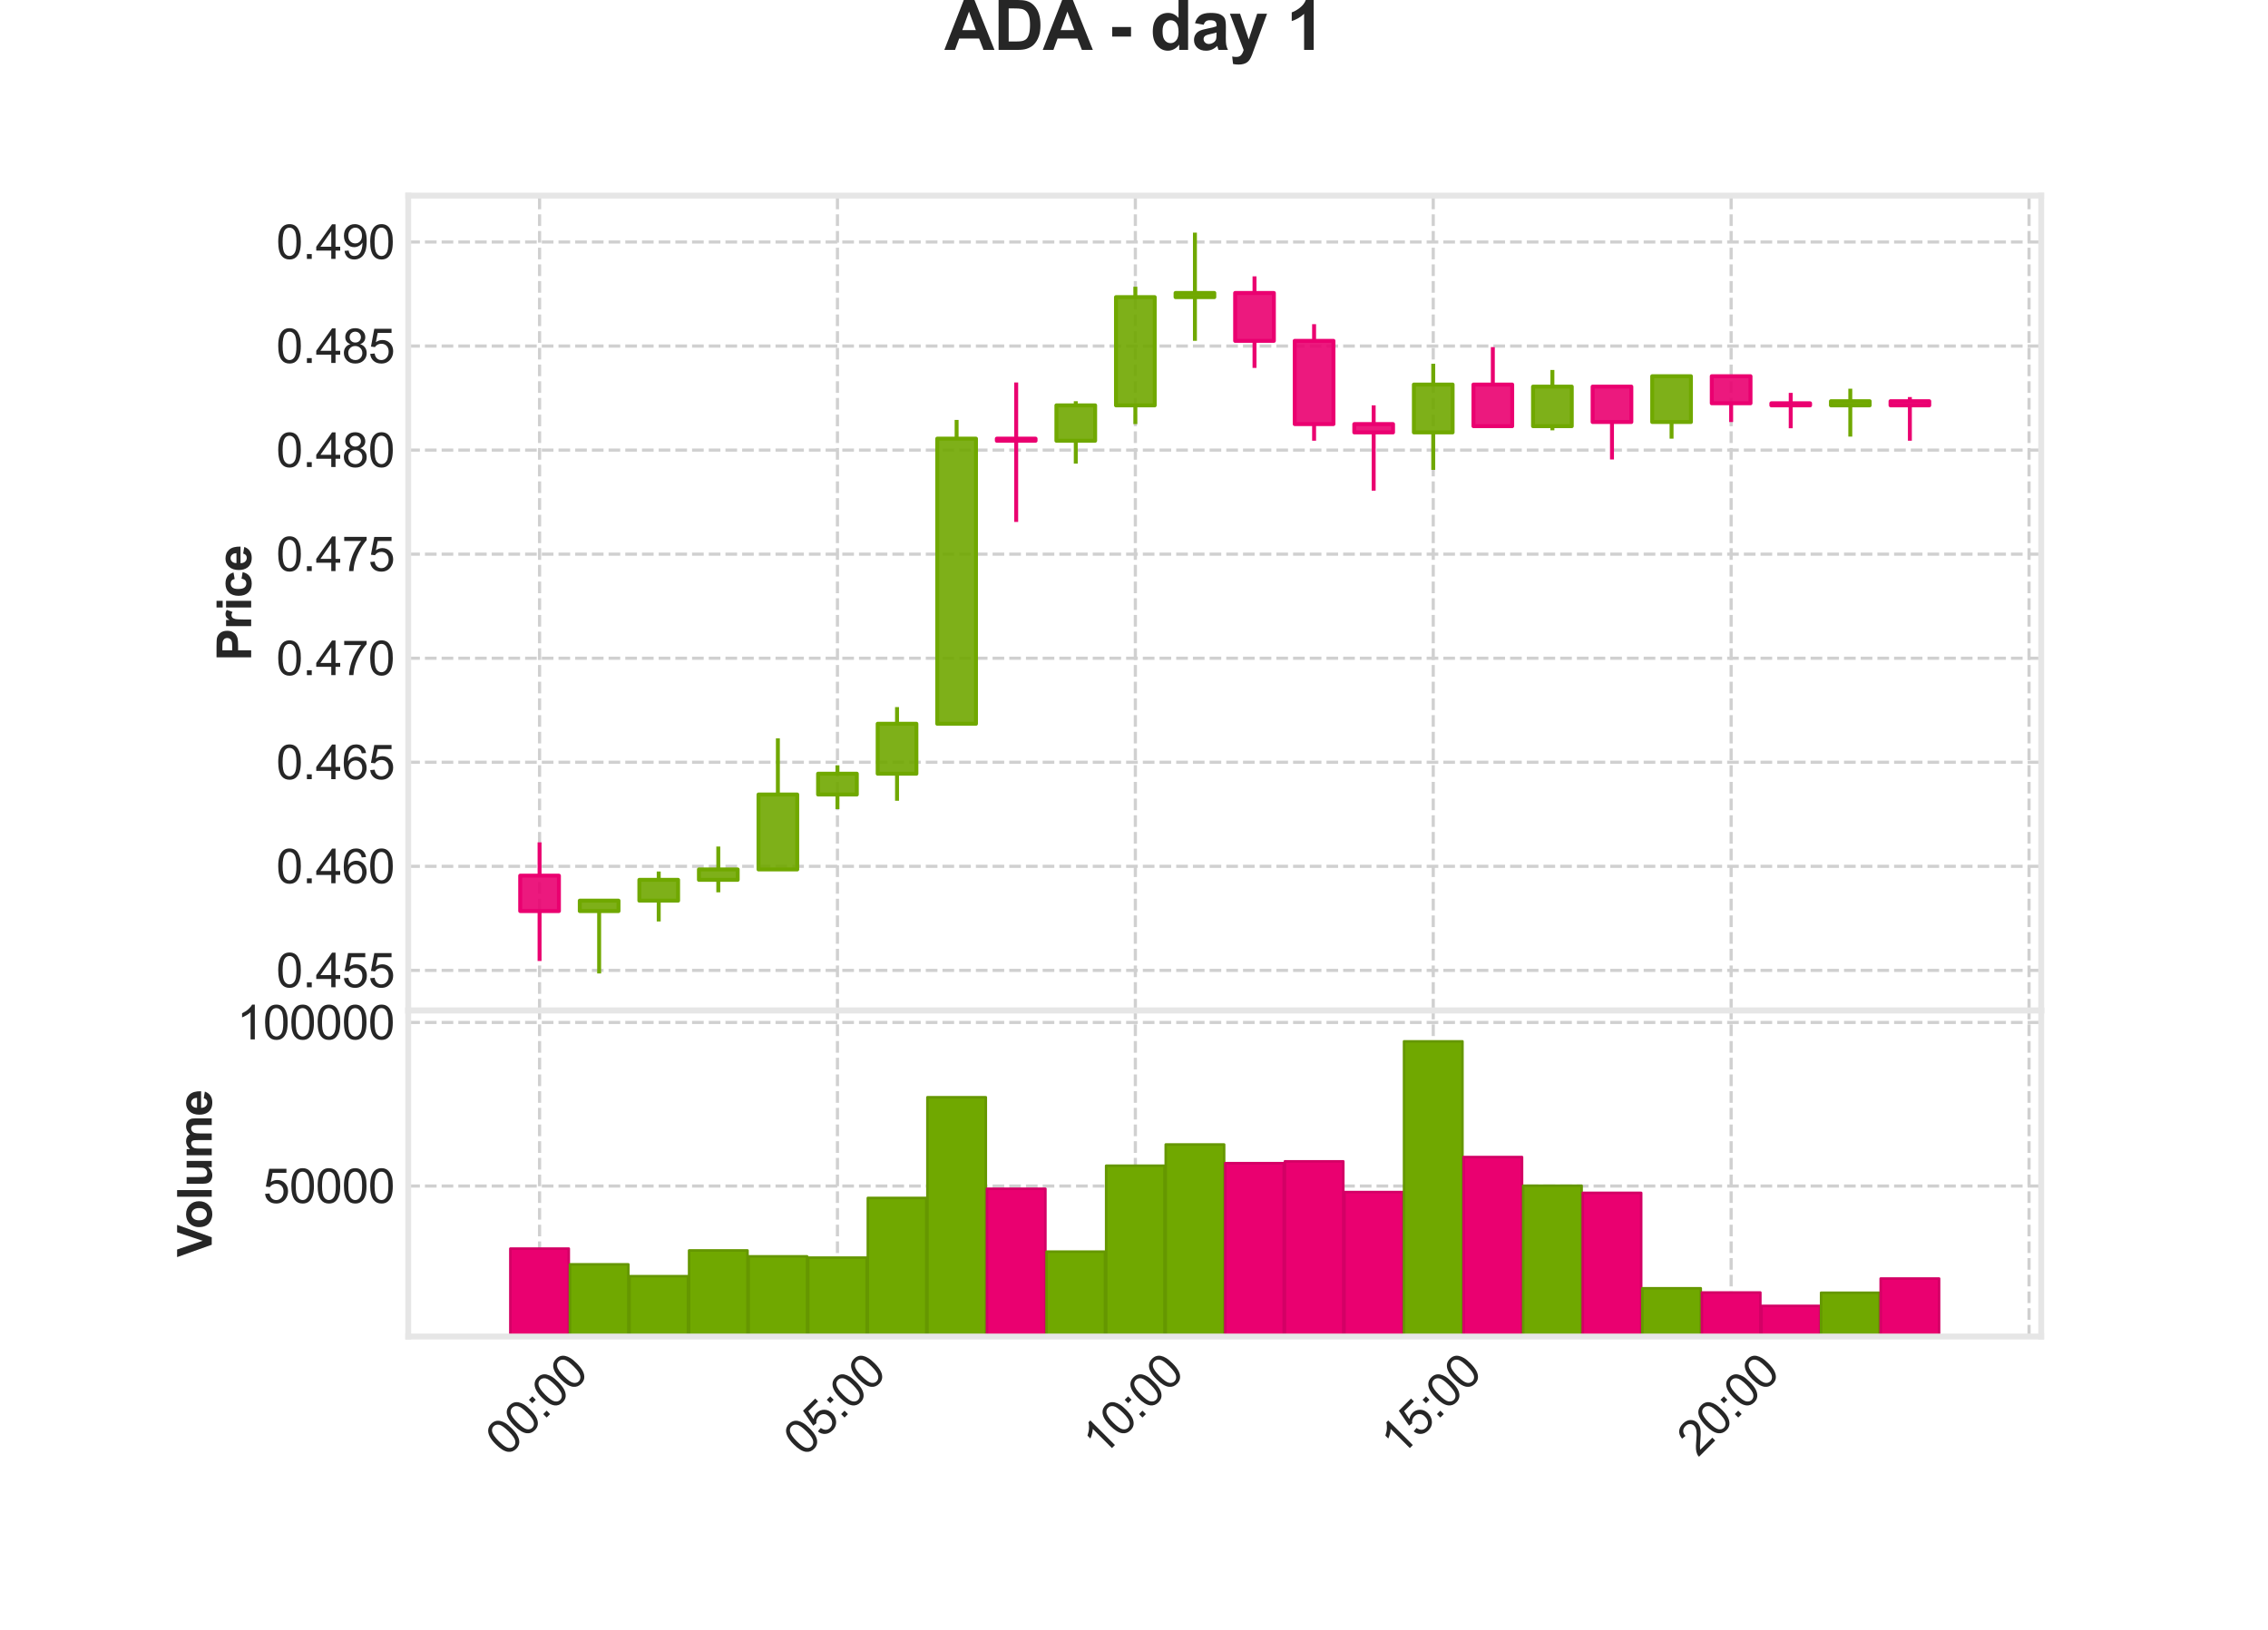 <?xml version="1.0" encoding="utf-8" standalone="no"?>
<!DOCTYPE svg PUBLIC "-//W3C//DTD SVG 1.1//EN"
  "http://www.w3.org/Graphics/SVG/1.1/DTD/svg11.dtd">
<svg xmlns:xlink="http://www.w3.org/1999/xlink" width="576pt" height="414pt" viewBox="0 0 576 414" xmlns="http://www.w3.org/2000/svg" version="1.1">
 <defs>
  <style type="text/css">*{stroke-linejoin: round; stroke-linecap: butt}</style>
 </defs>
 <g id="figure_1">
  <g id="patch_1">
   <path d="M 0 414 
L 576 414 
L 576 0 
L 0 0 
z
" style="fill: #ffffff"/>
  </g>
  <g id="axes_1">
   <g id="patch_2">
    <path d="M 103.68 256.68 
L 518.4 256.68 
L 518.4 49.68 
L 103.68 49.68 
z
" style="fill: #ffffff"/>
   </g>
   <g id="matplotlib.axis_1">
    <g id="xtick_1">
     <g id="line2d_1">
      <path d="M 137.032 256.68 
L 137.032 49.68 
" clip-path="url(#pd9ab69791a)" style="fill: none; stroke-dasharray: 2.96,1.28; stroke-dashoffset: 0; stroke: #d0d0d0; stroke-width: 0.8"/>
     </g>
     <g id="line2d_2"/>
    </g>
    <g id="xtick_2">
     <g id="line2d_3">
      <path d="M 212.687 256.68 
L 212.687 49.68 
" clip-path="url(#pd9ab69791a)" style="fill: none; stroke-dasharray: 2.96,1.28; stroke-dashoffset: 0; stroke: #d0d0d0; stroke-width: 0.8"/>
     </g>
     <g id="line2d_4"/>
    </g>
    <g id="xtick_3">
     <g id="line2d_5">
      <path d="M 288.343 256.68 
L 288.343 49.68 
" clip-path="url(#pd9ab69791a)" style="fill: none; stroke-dasharray: 2.96,1.28; stroke-dashoffset: 0; stroke: #d0d0d0; stroke-width: 0.8"/>
     </g>
     <g id="line2d_6"/>
    </g>
    <g id="xtick_4">
     <g id="line2d_7">
      <path d="M 363.999 256.68 
L 363.999 49.68 
" clip-path="url(#pd9ab69791a)" style="fill: none; stroke-dasharray: 2.96,1.28; stroke-dashoffset: 0; stroke: #d0d0d0; stroke-width: 0.8"/>
     </g>
     <g id="line2d_8"/>
    </g>
    <g id="xtick_5">
     <g id="line2d_9">
      <path d="M 439.655 256.68 
L 439.655 49.68 
" clip-path="url(#pd9ab69791a)" style="fill: none; stroke-dasharray: 2.96,1.28; stroke-dashoffset: 0; stroke: #d0d0d0; stroke-width: 0.8"/>
     </g>
     <g id="line2d_10"/>
    </g>
    <g id="xtick_6">
     <g id="line2d_11">
      <path d="M 515.311 256.68 
L 515.311 49.68 
" clip-path="url(#pd9ab69791a)" style="fill: none; stroke-dasharray: 2.96,1.28; stroke-dashoffset: 0; stroke: #d0d0d0; stroke-width: 0.8"/>
     </g>
     <g id="line2d_12"/>
    </g>
   </g>
   <g id="matplotlib.axis_2">
    <g id="ytick_1">
     <g id="line2d_13">
      <path d="M 103.68 246.478 
L 518.4 246.478 
" clip-path="url(#pd9ab69791a)" style="fill: none; stroke-dasharray: 2.96,1.28; stroke-dashoffset: 0; stroke: #d0d0d0; stroke-width: 0.8"/>
     </g>
     <g id="line2d_14"/>
     <g id="text_1">
      <!-- 0.455 -->
      <g style="fill: #262626" transform="translate(70.154 250.773) scale(0.12 -0.12)">
       <defs>
        <path id="ArialMT-30" d="M 266 2259 
Q 266 3072 433 3567 
Q 600 4063 929 4331 
Q 1259 4600 1759 4600 
Q 2128 4600 2406 4451 
Q 2684 4303 2865 4023 
Q 3047 3744 3150 3342 
Q 3253 2941 3253 2259 
Q 3253 1453 3087 958 
Q 2922 463 2592 192 
Q 2263 -78 1759 -78 
Q 1097 -78 719 397 
Q 266 969 266 2259 
z
M 844 2259 
Q 844 1131 1108 757 
Q 1372 384 1759 384 
Q 2147 384 2411 759 
Q 2675 1134 2675 2259 
Q 2675 3391 2411 3762 
Q 2147 4134 1753 4134 
Q 1366 4134 1134 3806 
Q 844 3388 844 2259 
z
" transform="scale(0.016)"/>
        <path id="ArialMT-2e" d="M 581 0 
L 581 641 
L 1222 641 
L 1222 0 
L 581 0 
z
" transform="scale(0.016)"/>
        <path id="ArialMT-34" d="M 2069 0 
L 2069 1097 
L 81 1097 
L 81 1613 
L 2172 4581 
L 2631 4581 
L 2631 1613 
L 3250 1613 
L 3250 1097 
L 2631 1097 
L 2631 0 
L 2069 0 
z
M 2069 1613 
L 2069 3678 
L 634 1613 
L 2069 1613 
z
" transform="scale(0.016)"/>
        <path id="ArialMT-35" d="M 266 1200 
L 856 1250 
Q 922 819 1161 601 
Q 1400 384 1738 384 
Q 2144 384 2425 690 
Q 2706 997 2706 1503 
Q 2706 1984 2436 2262 
Q 2166 2541 1728 2541 
Q 1456 2541 1237 2417 
Q 1019 2294 894 2097 
L 366 2166 
L 809 4519 
L 3088 4519 
L 3088 3981 
L 1259 3981 
L 1013 2750 
Q 1425 3038 1878 3038 
Q 2478 3038 2890 2622 
Q 3303 2206 3303 1553 
Q 3303 931 2941 478 
Q 2500 -78 1738 -78 
Q 1113 -78 717 272 
Q 322 622 266 1200 
z
" transform="scale(0.016)"/>
       </defs>
       <use xlink:href="#ArialMT-30"/>
       <use xlink:href="#ArialMT-2e" x="55.615"/>
       <use xlink:href="#ArialMT-34" x="83.398"/>
       <use xlink:href="#ArialMT-35" x="139.014"/>
       <use xlink:href="#ArialMT-35" x="194.629"/>
      </g>
     </g>
    </g>
    <g id="ytick_2">
     <g id="line2d_15">
      <path d="M 103.68 220.048 
L 518.4 220.048 
" clip-path="url(#pd9ab69791a)" style="fill: none; stroke-dasharray: 2.96,1.28; stroke-dashoffset: 0; stroke: #d0d0d0; stroke-width: 0.8"/>
     </g>
     <g id="line2d_16"/>
     <g id="text_2">
      <!-- 0.460 -->
      <g style="fill: #262626" transform="translate(70.154 224.343) scale(0.12 -0.12)">
       <defs>
        <path id="ArialMT-36" d="M 3184 3459 
L 2625 3416 
Q 2550 3747 2413 3897 
Q 2184 4138 1850 4138 
Q 1581 4138 1378 3988 
Q 1113 3794 959 3422 
Q 806 3050 800 2363 
Q 1003 2672 1297 2822 
Q 1591 2972 1913 2972 
Q 2475 2972 2870 2558 
Q 3266 2144 3266 1488 
Q 3266 1056 3080 686 
Q 2894 316 2569 119 
Q 2244 -78 1831 -78 
Q 1128 -78 684 439 
Q 241 956 241 2144 
Q 241 3472 731 4075 
Q 1159 4600 1884 4600 
Q 2425 4600 2770 4297 
Q 3116 3994 3184 3459 
z
M 888 1484 
Q 888 1194 1011 928 
Q 1134 663 1356 523 
Q 1578 384 1822 384 
Q 2178 384 2434 671 
Q 2691 959 2691 1453 
Q 2691 1928 2437 2201 
Q 2184 2475 1800 2475 
Q 1419 2475 1153 2201 
Q 888 1928 888 1484 
z
" transform="scale(0.016)"/>
       </defs>
       <use xlink:href="#ArialMT-30"/>
       <use xlink:href="#ArialMT-2e" x="55.615"/>
       <use xlink:href="#ArialMT-34" x="83.398"/>
       <use xlink:href="#ArialMT-36" x="139.014"/>
       <use xlink:href="#ArialMT-30" x="194.629"/>
      </g>
     </g>
    </g>
    <g id="ytick_3">
     <g id="line2d_17">
      <path d="M 103.68 193.618 
L 518.4 193.618 
" clip-path="url(#pd9ab69791a)" style="fill: none; stroke-dasharray: 2.96,1.28; stroke-dashoffset: 0; stroke: #d0d0d0; stroke-width: 0.8"/>
     </g>
     <g id="line2d_18"/>
     <g id="text_3">
      <!-- 0.465 -->
      <g style="fill: #262626" transform="translate(70.154 197.913) scale(0.12 -0.12)">
       <use xlink:href="#ArialMT-30"/>
       <use xlink:href="#ArialMT-2e" x="55.615"/>
       <use xlink:href="#ArialMT-34" x="83.398"/>
       <use xlink:href="#ArialMT-36" x="139.014"/>
       <use xlink:href="#ArialMT-35" x="194.629"/>
      </g>
     </g>
    </g>
    <g id="ytick_4">
     <g id="line2d_19">
      <path d="M 103.68 167.188 
L 518.4 167.188 
" clip-path="url(#pd9ab69791a)" style="fill: none; stroke-dasharray: 2.96,1.28; stroke-dashoffset: 0; stroke: #d0d0d0; stroke-width: 0.8"/>
     </g>
     <g id="line2d_20"/>
     <g id="text_4">
      <!-- 0.470 -->
      <g style="fill: #262626" transform="translate(70.154 171.483) scale(0.12 -0.12)">
       <defs>
        <path id="ArialMT-37" d="M 303 3981 
L 303 4522 
L 3269 4522 
L 3269 4084 
Q 2831 3619 2401 2847 
Q 1972 2075 1738 1259 
Q 1569 684 1522 0 
L 944 0 
Q 953 541 1156 1306 
Q 1359 2072 1739 2783 
Q 2119 3494 2547 3981 
L 303 3981 
z
" transform="scale(0.016)"/>
       </defs>
       <use xlink:href="#ArialMT-30"/>
       <use xlink:href="#ArialMT-2e" x="55.615"/>
       <use xlink:href="#ArialMT-34" x="83.398"/>
       <use xlink:href="#ArialMT-37" x="139.014"/>
       <use xlink:href="#ArialMT-30" x="194.629"/>
      </g>
     </g>
    </g>
    <g id="ytick_5">
     <g id="line2d_21">
      <path d="M 103.68 140.758 
L 518.4 140.758 
" clip-path="url(#pd9ab69791a)" style="fill: none; stroke-dasharray: 2.96,1.28; stroke-dashoffset: 0; stroke: #d0d0d0; stroke-width: 0.8"/>
     </g>
     <g id="line2d_22"/>
     <g id="text_5">
      <!-- 0.475 -->
      <g style="fill: #262626" transform="translate(70.154 145.053) scale(0.12 -0.12)">
       <use xlink:href="#ArialMT-30"/>
       <use xlink:href="#ArialMT-2e" x="55.615"/>
       <use xlink:href="#ArialMT-34" x="83.398"/>
       <use xlink:href="#ArialMT-37" x="139.014"/>
       <use xlink:href="#ArialMT-35" x="194.629"/>
      </g>
     </g>
    </g>
    <g id="ytick_6">
     <g id="line2d_23">
      <path d="M 103.68 114.328 
L 518.4 114.328 
" clip-path="url(#pd9ab69791a)" style="fill: none; stroke-dasharray: 2.96,1.28; stroke-dashoffset: 0; stroke: #d0d0d0; stroke-width: 0.8"/>
     </g>
     <g id="line2d_24"/>
     <g id="text_6">
      <!-- 0.480 -->
      <g style="fill: #262626" transform="translate(70.154 118.623) scale(0.12 -0.12)">
       <defs>
        <path id="ArialMT-38" d="M 1131 2484 
Q 781 2613 612 2850 
Q 444 3088 444 3419 
Q 444 3919 803 4259 
Q 1163 4600 1759 4600 
Q 2359 4600 2725 4251 
Q 3091 3903 3091 3403 
Q 3091 3084 2923 2848 
Q 2756 2613 2416 2484 
Q 2838 2347 3058 2040 
Q 3278 1734 3278 1309 
Q 3278 722 2862 322 
Q 2447 -78 1769 -78 
Q 1091 -78 675 323 
Q 259 725 259 1325 
Q 259 1772 486 2073 
Q 713 2375 1131 2484 
z
M 1019 3438 
Q 1019 3113 1228 2906 
Q 1438 2700 1772 2700 
Q 2097 2700 2305 2904 
Q 2513 3109 2513 3406 
Q 2513 3716 2298 3927 
Q 2084 4138 1766 4138 
Q 1444 4138 1231 3931 
Q 1019 3725 1019 3438 
z
M 838 1322 
Q 838 1081 952 856 
Q 1066 631 1291 507 
Q 1516 384 1775 384 
Q 2178 384 2440 643 
Q 2703 903 2703 1303 
Q 2703 1709 2433 1975 
Q 2163 2241 1756 2241 
Q 1359 2241 1098 1978 
Q 838 1716 838 1322 
z
" transform="scale(0.016)"/>
       </defs>
       <use xlink:href="#ArialMT-30"/>
       <use xlink:href="#ArialMT-2e" x="55.615"/>
       <use xlink:href="#ArialMT-34" x="83.398"/>
       <use xlink:href="#ArialMT-38" x="139.014"/>
       <use xlink:href="#ArialMT-30" x="194.629"/>
      </g>
     </g>
    </g>
    <g id="ytick_7">
     <g id="line2d_25">
      <path d="M 103.68 87.898 
L 518.4 87.898 
" clip-path="url(#pd9ab69791a)" style="fill: none; stroke-dasharray: 2.96,1.28; stroke-dashoffset: 0; stroke: #d0d0d0; stroke-width: 0.8"/>
     </g>
     <g id="line2d_26"/>
     <g id="text_7">
      <!-- 0.485 -->
      <g style="fill: #262626" transform="translate(70.154 92.193) scale(0.12 -0.12)">
       <use xlink:href="#ArialMT-30"/>
       <use xlink:href="#ArialMT-2e" x="55.615"/>
       <use xlink:href="#ArialMT-34" x="83.398"/>
       <use xlink:href="#ArialMT-38" x="139.014"/>
       <use xlink:href="#ArialMT-35" x="194.629"/>
      </g>
     </g>
    </g>
    <g id="ytick_8">
     <g id="line2d_27">
      <path d="M 103.68 61.468 
L 518.4 61.468 
" clip-path="url(#pd9ab69791a)" style="fill: none; stroke-dasharray: 2.96,1.28; stroke-dashoffset: 0; stroke: #d0d0d0; stroke-width: 0.8"/>
     </g>
     <g id="line2d_28"/>
     <g id="text_8">
      <!-- 0.490 -->
      <g style="fill: #262626" transform="translate(70.154 65.762) scale(0.12 -0.12)">
       <defs>
        <path id="ArialMT-39" d="M 350 1059 
L 891 1109 
Q 959 728 1153 556 
Q 1347 384 1650 384 
Q 1909 384 2104 503 
Q 2300 622 2425 820 
Q 2550 1019 2634 1356 
Q 2719 1694 2719 2044 
Q 2719 2081 2716 2156 
Q 2547 1888 2255 1720 
Q 1963 1553 1622 1553 
Q 1053 1553 659 1965 
Q 266 2378 266 3053 
Q 266 3750 677 4175 
Q 1088 4600 1706 4600 
Q 2153 4600 2523 4359 
Q 2894 4119 3086 3673 
Q 3278 3228 3278 2384 
Q 3278 1506 3087 986 
Q 2897 466 2520 194 
Q 2144 -78 1638 -78 
Q 1100 -78 759 220 
Q 419 519 350 1059 
z
M 2653 3081 
Q 2653 3566 2395 3850 
Q 2138 4134 1775 4134 
Q 1400 4134 1122 3828 
Q 844 3522 844 3034 
Q 844 2597 1108 2323 
Q 1372 2050 1759 2050 
Q 2150 2050 2401 2323 
Q 2653 2597 2653 3081 
z
" transform="scale(0.016)"/>
       </defs>
       <use xlink:href="#ArialMT-30"/>
       <use xlink:href="#ArialMT-2e" x="55.615"/>
       <use xlink:href="#ArialMT-34" x="83.398"/>
       <use xlink:href="#ArialMT-39" x="139.014"/>
       <use xlink:href="#ArialMT-30" x="194.629"/>
      </g>
     </g>
    </g>
    <g id="text_9">
     <!-- Price -->
     <g style="fill: #262626" transform="translate(63.786 167.857) rotate(-90) scale(0.12 -0.12)">
      <defs>
       <path id="Arial-BoldMT-50" d="M 466 0 
L 466 4581 
L 1950 4581 
Q 2794 4581 3050 4513 
Q 3444 4409 3709 4064 
Q 3975 3719 3975 3172 
Q 3975 2750 3822 2462 
Q 3669 2175 3433 2011 
Q 3197 1847 2953 1794 
Q 2622 1728 1994 1728 
L 1391 1728 
L 1391 0 
L 466 0 
z
M 1391 3806 
L 1391 2506 
L 1897 2506 
Q 2444 2506 2628 2578 
Q 2813 2650 2917 2803 
Q 3022 2956 3022 3159 
Q 3022 3409 2875 3571 
Q 2728 3734 2503 3775 
Q 2338 3806 1838 3806 
L 1391 3806 
z
" transform="scale(0.016)"/>
       <path id="Arial-BoldMT-72" d="M 1300 0 
L 422 0 
L 422 3319 
L 1238 3319 
L 1238 2847 
Q 1447 3181 1614 3287 
Q 1781 3394 1994 3394 
Q 2294 3394 2572 3228 
L 2300 2463 
Q 2078 2606 1888 2606 
Q 1703 2606 1575 2504 
Q 1447 2403 1373 2137 
Q 1300 1872 1300 1025 
L 1300 0 
z
" transform="scale(0.016)"/>
       <path id="Arial-BoldMT-69" d="M 459 3769 
L 459 4581 
L 1338 4581 
L 1338 3769 
L 459 3769 
z
M 459 0 
L 459 3319 
L 1338 3319 
L 1338 0 
L 459 0 
z
" transform="scale(0.016)"/>
       <path id="Arial-BoldMT-63" d="M 3353 2338 
L 2488 2181 
Q 2444 2441 2289 2572 
Q 2134 2703 1888 2703 
Q 1559 2703 1364 2476 
Q 1169 2250 1169 1719 
Q 1169 1128 1367 884 
Q 1566 641 1900 641 
Q 2150 641 2309 783 
Q 2469 925 2534 1272 
L 3397 1125 
Q 3263 531 2881 228 
Q 2500 -75 1859 -75 
Q 1131 -75 698 384 
Q 266 844 266 1656 
Q 266 2478 700 2936 
Q 1134 3394 1875 3394 
Q 2481 3394 2839 3133 
Q 3197 2872 3353 2338 
z
" transform="scale(0.016)"/>
       <path id="Arial-BoldMT-65" d="M 2381 1056 
L 3256 909 
Q 3088 428 2723 176 
Q 2359 -75 1813 -75 
Q 947 -75 531 491 
Q 203 944 203 1634 
Q 203 2459 634 2926 
Q 1066 3394 1725 3394 
Q 2466 3394 2894 2905 
Q 3322 2416 3303 1406 
L 1103 1406 
Q 1113 1016 1316 798 
Q 1519 581 1822 581 
Q 2028 581 2168 693 
Q 2309 806 2381 1056 
z
M 2431 1944 
Q 2422 2325 2234 2523 
Q 2047 2722 1778 2722 
Q 1491 2722 1303 2513 
Q 1116 2303 1119 1944 
L 2431 1944 
z
" transform="scale(0.016)"/>
      </defs>
      <use xlink:href="#Arial-BoldMT-50"/>
      <use xlink:href="#Arial-BoldMT-72" x="66.699"/>
      <use xlink:href="#Arial-BoldMT-69" x="105.615"/>
      <use xlink:href="#Arial-BoldMT-63" x="133.398"/>
      <use xlink:href="#Arial-BoldMT-65" x="189.014"/>
     </g>
    </g>
   </g>
   <g id="PolyCollection_1">
    <path d="M 132.114 222.427 
L 132.114 231.413 
L 141.949 231.413 
L 141.949 222.427 
z
" clip-path="url(#pd9ab69791a)" style="fill: #ea0070; fill-opacity: 0.9; stroke: #ea0070"/>
    <path d="M 147.245 231.413 
L 147.245 228.77 
L 157.08 228.77 
L 157.08 231.413 
z
" clip-path="url(#pd9ab69791a)" style="fill: #70a800; fill-opacity: 0.9; stroke: #70a800"/>
    <path d="M 162.376 228.77 
L 162.376 223.484 
L 172.212 223.484 
L 172.212 228.77 
z
" clip-path="url(#pd9ab69791a)" style="fill: #70a800; fill-opacity: 0.9; stroke: #70a800"/>
    <path d="M 177.507 223.484 
L 177.507 220.841 
L 187.343 220.841 
L 187.343 223.484 
z
" clip-path="url(#pd9ab69791a)" style="fill: #70a800; fill-opacity: 0.9; stroke: #70a800"/>
    <path d="M 192.639 220.841 
L 192.639 201.811 
L 202.474 201.811 
L 202.474 220.841 
z
" clip-path="url(#pd9ab69791a)" style="fill: #70a800; fill-opacity: 0.9; stroke: #70a800"/>
    <path d="M 207.77 201.811 
L 207.77 196.525 
L 217.605 196.525 
L 217.605 201.811 
z
" clip-path="url(#pd9ab69791a)" style="fill: #70a800; fill-opacity: 0.9; stroke: #70a800"/>
    <path d="M 222.901 196.525 
L 222.901 183.839 
L 232.736 183.839 
L 232.736 196.525 
z
" clip-path="url(#pd9ab69791a)" style="fill: #70a800; fill-opacity: 0.9; stroke: #70a800"/>
    <path d="M 238.032 183.839 
L 238.032 111.421 
L 247.867 111.421 
L 247.867 183.839 
z
" clip-path="url(#pd9ab69791a)" style="fill: #70a800; fill-opacity: 0.9; stroke: #70a800"/>
    <path d="M 253.163 111.421 
L 253.163 111.949 
L 262.999 111.949 
L 262.999 111.421 
z
" clip-path="url(#pd9ab69791a)" style="fill: #ea0070; fill-opacity: 0.9; stroke: #ea0070"/>
    <path d="M 268.294 111.949 
L 268.294 102.963 
L 278.13 102.963 
L 278.13 111.949 
z
" clip-path="url(#pd9ab69791a)" style="fill: #70a800; fill-opacity: 0.9; stroke: #70a800"/>
    <path d="M 283.426 102.963 
L 283.426 75.476 
L 293.261 75.476 
L 293.261 102.963 
z
" clip-path="url(#pd9ab69791a)" style="fill: #70a800; fill-opacity: 0.9; stroke: #70a800"/>
    <path d="M 298.557 75.476 
L 298.557 74.419 
L 308.392 74.419 
L 308.392 75.476 
z
" clip-path="url(#pd9ab69791a)" style="fill: #70a800; fill-opacity: 0.9; stroke: #70a800"/>
    <path d="M 313.688 74.419 
L 313.688 86.576 
L 323.523 86.576 
L 323.523 74.419 
z
" clip-path="url(#pd9ab69791a)" style="fill: #ea0070; fill-opacity: 0.9; stroke: #ea0070"/>
    <path d="M 328.819 86.576 
L 328.819 107.72 
L 338.654 107.72 
L 338.654 86.576 
z
" clip-path="url(#pd9ab69791a)" style="fill: #ea0070; fill-opacity: 0.9; stroke: #ea0070"/>
    <path d="M 343.95 107.72 
L 343.95 109.835 
L 353.786 109.835 
L 353.786 107.72 
z
" clip-path="url(#pd9ab69791a)" style="fill: #ea0070; fill-opacity: 0.9; stroke: #ea0070"/>
    <path d="M 359.081 109.835 
L 359.081 97.677 
L 368.917 97.677 
L 368.917 109.835 
z
" clip-path="url(#pd9ab69791a)" style="fill: #70a800; fill-opacity: 0.9; stroke: #70a800"/>
    <path d="M 374.213 97.677 
L 374.213 108.249 
L 384.048 108.249 
L 384.048 97.677 
z
" clip-path="url(#pd9ab69791a)" style="fill: #ea0070; fill-opacity: 0.9; stroke: #ea0070"/>
    <path d="M 389.344 108.249 
L 389.344 98.206 
L 399.179 98.206 
L 399.179 108.249 
z
" clip-path="url(#pd9ab69791a)" style="fill: #70a800; fill-opacity: 0.9; stroke: #70a800"/>
    <path d="M 404.475 98.206 
L 404.475 107.192 
L 414.31 107.192 
L 414.31 98.206 
z
" clip-path="url(#pd9ab69791a)" style="fill: #ea0070; fill-opacity: 0.9; stroke: #ea0070"/>
    <path d="M 419.606 107.192 
L 419.606 95.563 
L 429.441 95.563 
L 429.441 107.192 
z
" clip-path="url(#pd9ab69791a)" style="fill: #70a800; fill-opacity: 0.9; stroke: #70a800"/>
    <path d="M 434.737 95.563 
L 434.737 102.434 
L 444.573 102.434 
L 444.573 95.563 
z
" clip-path="url(#pd9ab69791a)" style="fill: #ea0070; fill-opacity: 0.9; stroke: #ea0070"/>
    <path d="M 449.868 102.434 
L 449.868 102.963 
L 459.704 102.963 
L 459.704 102.434 
z
" clip-path="url(#pd9ab69791a)" style="fill: #ea0070; fill-opacity: 0.9; stroke: #ea0070"/>
    <path d="M 465 102.963 
L 465 101.906 
L 474.835 101.906 
L 474.835 102.963 
z
" clip-path="url(#pd9ab69791a)" style="fill: #70a800; fill-opacity: 0.9; stroke: #70a800"/>
    <path d="M 480.131 101.906 
L 480.131 102.963 
L 489.966 102.963 
L 489.966 101.906 
z
" clip-path="url(#pd9ab69791a)" style="fill: #ea0070; fill-opacity: 0.9; stroke: #ea0070"/>
   </g>
   <g id="LineCollection_1">
    <path d="M 137.032 244.099 
L 137.032 231.413 
" clip-path="url(#pd9ab69791a)" style="fill: none; stroke: #ea0070"/>
    <path d="M 152.163 247.271 
L 152.163 231.413 
" clip-path="url(#pd9ab69791a)" style="fill: none; stroke: #70a800"/>
    <path d="M 167.294 234.056 
L 167.294 228.77 
" clip-path="url(#pd9ab69791a)" style="fill: none; stroke: #70a800"/>
    <path d="M 182.425 226.655 
L 182.425 223.484 
" clip-path="url(#pd9ab69791a)" style="fill: none; stroke: #70a800"/>
    <path d="M 197.556 220.841 
L 197.556 220.841 
" clip-path="url(#pd9ab69791a)" style="fill: none; stroke: #70a800"/>
    <path d="M 212.687 205.511 
L 212.687 201.811 
" clip-path="url(#pd9ab69791a)" style="fill: none; stroke: #70a800"/>
    <path d="M 227.819 203.397 
L 227.819 196.525 
" clip-path="url(#pd9ab69791a)" style="fill: none; stroke: #70a800"/>
    <path d="M 242.95 183.839 
L 242.95 183.839 
" clip-path="url(#pd9ab69791a)" style="fill: none; stroke: #70a800"/>
    <path d="M 258.081 132.565 
L 258.081 111.949 
" clip-path="url(#pd9ab69791a)" style="fill: none; stroke: #ea0070"/>
    <path d="M 273.212 117.764 
L 273.212 111.949 
" clip-path="url(#pd9ab69791a)" style="fill: none; stroke: #70a800"/>
    <path d="M 288.343 107.72 
L 288.343 102.963 
" clip-path="url(#pd9ab69791a)" style="fill: none; stroke: #70a800"/>
    <path d="M 303.474 86.576 
L 303.474 75.476 
" clip-path="url(#pd9ab69791a)" style="fill: none; stroke: #70a800"/>
    <path d="M 318.606 93.448 
L 318.606 86.576 
" clip-path="url(#pd9ab69791a)" style="fill: none; stroke: #ea0070"/>
    <path d="M 333.737 111.949 
L 333.737 107.72 
" clip-path="url(#pd9ab69791a)" style="fill: none; stroke: #ea0070"/>
    <path d="M 348.868 124.636 
L 348.868 109.835 
" clip-path="url(#pd9ab69791a)" style="fill: none; stroke: #ea0070"/>
    <path d="M 363.999 119.35 
L 363.999 109.835 
" clip-path="url(#pd9ab69791a)" style="fill: none; stroke: #70a800"/>
    <path d="M 379.13 108.249 
L 379.13 108.249 
" clip-path="url(#pd9ab69791a)" style="fill: none; stroke: #ea0070"/>
    <path d="M 394.261 109.306 
L 394.261 108.249 
" clip-path="url(#pd9ab69791a)" style="fill: none; stroke: #70a800"/>
    <path d="M 409.393 116.707 
L 409.393 107.192 
" clip-path="url(#pd9ab69791a)" style="fill: none; stroke: #ea0070"/>
    <path d="M 424.524 111.421 
L 424.524 107.192 
" clip-path="url(#pd9ab69791a)" style="fill: none; stroke: #70a800"/>
    <path d="M 439.655 107.192 
L 439.655 102.434 
" clip-path="url(#pd9ab69791a)" style="fill: none; stroke: #ea0070"/>
    <path d="M 454.786 108.778 
L 454.786 102.963 
" clip-path="url(#pd9ab69791a)" style="fill: none; stroke: #ea0070"/>
    <path d="M 469.917 110.892 
L 469.917 102.963 
" clip-path="url(#pd9ab69791a)" style="fill: none; stroke: #70a800"/>
    <path d="M 485.048 111.949 
L 485.048 102.963 
" clip-path="url(#pd9ab69791a)" style="fill: none; stroke: #ea0070"/>
    <path d="M 137.032 213.969 
L 137.032 222.427 
" clip-path="url(#pd9ab69791a)" style="fill: none; stroke: #ea0070"/>
    <path d="M 152.163 228.77 
L 152.163 228.77 
" clip-path="url(#pd9ab69791a)" style="fill: none; stroke: #70a800"/>
    <path d="M 167.294 221.369 
L 167.294 223.484 
" clip-path="url(#pd9ab69791a)" style="fill: none; stroke: #70a800"/>
    <path d="M 182.425 215.026 
L 182.425 220.841 
" clip-path="url(#pd9ab69791a)" style="fill: none; stroke: #70a800"/>
    <path d="M 197.556 187.539 
L 197.556 201.811 
" clip-path="url(#pd9ab69791a)" style="fill: none; stroke: #70a800"/>
    <path d="M 212.687 194.411 
L 212.687 196.525 
" clip-path="url(#pd9ab69791a)" style="fill: none; stroke: #70a800"/>
    <path d="M 227.819 179.61 
L 227.819 183.839 
" clip-path="url(#pd9ab69791a)" style="fill: none; stroke: #70a800"/>
    <path d="M 242.95 106.663 
L 242.95 111.421 
" clip-path="url(#pd9ab69791a)" style="fill: none; stroke: #70a800"/>
    <path d="M 258.081 97.148 
L 258.081 111.421 
" clip-path="url(#pd9ab69791a)" style="fill: none; stroke: #ea0070"/>
    <path d="M 273.212 101.906 
L 273.212 102.963 
" clip-path="url(#pd9ab69791a)" style="fill: none; stroke: #70a800"/>
    <path d="M 288.343 72.833 
L 288.343 75.476 
" clip-path="url(#pd9ab69791a)" style="fill: none; stroke: #70a800"/>
    <path d="M 303.474 59.089 
L 303.474 74.419 
" clip-path="url(#pd9ab69791a)" style="fill: none; stroke: #70a800"/>
    <path d="M 318.606 70.19 
L 318.606 74.419 
" clip-path="url(#pd9ab69791a)" style="fill: none; stroke: #ea0070"/>
    <path d="M 333.737 82.348 
L 333.737 86.576 
" clip-path="url(#pd9ab69791a)" style="fill: none; stroke: #ea0070"/>
    <path d="M 348.868 102.963 
L 348.868 107.72 
" clip-path="url(#pd9ab69791a)" style="fill: none; stroke: #ea0070"/>
    <path d="M 363.999 92.391 
L 363.999 97.677 
" clip-path="url(#pd9ab69791a)" style="fill: none; stroke: #70a800"/>
    <path d="M 379.13 88.162 
L 379.13 97.677 
" clip-path="url(#pd9ab69791a)" style="fill: none; stroke: #ea0070"/>
    <path d="M 394.261 93.977 
L 394.261 98.206 
" clip-path="url(#pd9ab69791a)" style="fill: none; stroke: #70a800"/>
    <path d="M 409.393 98.206 
L 409.393 98.206 
" clip-path="url(#pd9ab69791a)" style="fill: none; stroke: #ea0070"/>
    <path d="M 424.524 95.563 
L 424.524 95.563 
" clip-path="url(#pd9ab69791a)" style="fill: none; stroke: #70a800"/>
    <path d="M 439.655 95.563 
L 439.655 95.563 
" clip-path="url(#pd9ab69791a)" style="fill: none; stroke: #ea0070"/>
    <path d="M 454.786 99.791 
L 454.786 102.434 
" clip-path="url(#pd9ab69791a)" style="fill: none; stroke: #ea0070"/>
    <path d="M 469.917 98.734 
L 469.917 101.906 
" clip-path="url(#pd9ab69791a)" style="fill: none; stroke: #70a800"/>
    <path d="M 485.048 100.849 
L 485.048 101.906 
" clip-path="url(#pd9ab69791a)" style="fill: none; stroke: #ea0070"/>
   </g>
   <g id="patch_3">
    <path d="M 103.68 256.68 
L 103.68 49.68 
" style="fill: none; stroke: #e6e6e6; stroke-width: 1.5; stroke-linejoin: miter; stroke-linecap: square"/>
   </g>
   <g id="patch_4">
    <path d="M 518.4 256.68 
L 518.4 49.68 
" style="fill: none; stroke: #e6e6e6; stroke-width: 1.5; stroke-linejoin: miter; stroke-linecap: square"/>
   </g>
   <g id="patch_5">
    <path d="M 103.68 256.68 
L 518.4 256.68 
" style="fill: none; stroke: #e6e6e6; stroke-width: 1.5; stroke-linejoin: miter; stroke-linecap: square"/>
   </g>
   <g id="patch_6">
    <path d="M 103.68 49.68 
L 518.4 49.68 
" style="fill: none; stroke: #e6e6e6; stroke-width: 1.5; stroke-linejoin: miter; stroke-linecap: square"/>
   </g>
  </g>
  <g id="axes_2">
   <g id="patch_7">
    <path d="M 103.68 339.48 
L 518.4 339.48 
L 518.4 256.68 
L 103.68 256.68 
z
" style="fill: #ffffff"/>
   </g>
   <g id="matplotlib.axis_3">
    <g id="xtick_7">
     <g id="line2d_29">
      <path d="M 137.032 339.48 
L 137.032 256.68 
" clip-path="url(#pb7a00d9f70)" style="fill: none; stroke-dasharray: 2.96,1.28; stroke-dashoffset: 0; stroke: #d0d0d0; stroke-width: 0.8"/>
     </g>
     <g id="line2d_30"/>
     <g id="text_10">
      <!-- 00:00 -->
      <g style="fill: #262626" transform="translate(128.609 370.285) rotate(-45) scale(0.12 -0.12)">
       <defs>
        <path id="ArialMT-3a" d="M 578 2678 
L 578 3319 
L 1219 3319 
L 1219 2678 
L 578 2678 
z
M 578 0 
L 578 641 
L 1219 641 
L 1219 0 
L 578 0 
z
" transform="scale(0.016)"/>
       </defs>
       <use xlink:href="#ArialMT-30"/>
       <use xlink:href="#ArialMT-30" x="55.615"/>
       <use xlink:href="#ArialMT-3a" x="111.23"/>
       <use xlink:href="#ArialMT-30" x="139.014"/>
       <use xlink:href="#ArialMT-30" x="194.629"/>
      </g>
     </g>
    </g>
    <g id="xtick_8">
     <g id="line2d_31">
      <path d="M 212.687 339.48 
L 212.687 256.68 
" clip-path="url(#pb7a00d9f70)" style="fill: none; stroke-dasharray: 2.96,1.28; stroke-dashoffset: 0; stroke: #d0d0d0; stroke-width: 0.8"/>
     </g>
     <g id="line2d_32"/>
     <g id="text_11">
      <!-- 05:00 -->
      <g style="fill: #262626" transform="translate(204.265 370.285) rotate(-45) scale(0.12 -0.12)">
       <use xlink:href="#ArialMT-30"/>
       <use xlink:href="#ArialMT-35" x="55.615"/>
       <use xlink:href="#ArialMT-3a" x="111.23"/>
       <use xlink:href="#ArialMT-30" x="139.014"/>
       <use xlink:href="#ArialMT-30" x="194.629"/>
      </g>
     </g>
    </g>
    <g id="xtick_9">
     <g id="line2d_33">
      <path d="M 288.343 339.48 
L 288.343 256.68 
" clip-path="url(#pb7a00d9f70)" style="fill: none; stroke-dasharray: 2.96,1.28; stroke-dashoffset: 0; stroke: #d0d0d0; stroke-width: 0.8"/>
     </g>
     <g id="line2d_34"/>
     <g id="text_12">
      <!-- 10:00 -->
      <g style="fill: #262626" transform="translate(279.921 370.285) rotate(-45) scale(0.12 -0.12)">
       <defs>
        <path id="ArialMT-31" d="M 2384 0 
L 1822 0 
L 1822 3584 
Q 1619 3391 1289 3197 
Q 959 3003 697 2906 
L 697 3450 
Q 1169 3672 1522 3987 
Q 1875 4303 2022 4600 
L 2384 4600 
L 2384 0 
z
" transform="scale(0.016)"/>
       </defs>
       <use xlink:href="#ArialMT-31"/>
       <use xlink:href="#ArialMT-30" x="55.615"/>
       <use xlink:href="#ArialMT-3a" x="111.23"/>
       <use xlink:href="#ArialMT-30" x="139.014"/>
       <use xlink:href="#ArialMT-30" x="194.629"/>
      </g>
     </g>
    </g>
    <g id="xtick_10">
     <g id="line2d_35">
      <path d="M 363.999 339.48 
L 363.999 256.68 
" clip-path="url(#pb7a00d9f70)" style="fill: none; stroke-dasharray: 2.96,1.28; stroke-dashoffset: 0; stroke: #d0d0d0; stroke-width: 0.8"/>
     </g>
     <g id="line2d_36"/>
     <g id="text_13">
      <!-- 15:00 -->
      <g style="fill: #262626" transform="translate(355.577 370.285) rotate(-45) scale(0.12 -0.12)">
       <use xlink:href="#ArialMT-31"/>
       <use xlink:href="#ArialMT-35" x="55.615"/>
       <use xlink:href="#ArialMT-3a" x="111.23"/>
       <use xlink:href="#ArialMT-30" x="139.014"/>
       <use xlink:href="#ArialMT-30" x="194.629"/>
      </g>
     </g>
    </g>
    <g id="xtick_11">
     <g id="line2d_37">
      <path d="M 439.655 339.48 
L 439.655 256.68 
" clip-path="url(#pb7a00d9f70)" style="fill: none; stroke-dasharray: 2.96,1.28; stroke-dashoffset: 0; stroke: #d0d0d0; stroke-width: 0.8"/>
     </g>
     <g id="line2d_38"/>
     <g id="text_14">
      <!-- 20:00 -->
      <g style="fill: #262626" transform="translate(431.233 370.285) rotate(-45) scale(0.12 -0.12)">
       <defs>
        <path id="ArialMT-32" d="M 3222 541 
L 3222 0 
L 194 0 
Q 188 203 259 391 
Q 375 700 629 1000 
Q 884 1300 1366 1694 
Q 2113 2306 2375 2664 
Q 2638 3022 2638 3341 
Q 2638 3675 2398 3904 
Q 2159 4134 1775 4134 
Q 1369 4134 1125 3890 
Q 881 3647 878 3216 
L 300 3275 
Q 359 3922 746 4261 
Q 1134 4600 1788 4600 
Q 2447 4600 2831 4234 
Q 3216 3869 3216 3328 
Q 3216 3053 3103 2787 
Q 2991 2522 2730 2228 
Q 2469 1934 1863 1422 
Q 1356 997 1212 845 
Q 1069 694 975 541 
L 3222 541 
z
" transform="scale(0.016)"/>
       </defs>
       <use xlink:href="#ArialMT-32"/>
       <use xlink:href="#ArialMT-30" x="55.615"/>
       <use xlink:href="#ArialMT-3a" x="111.23"/>
       <use xlink:href="#ArialMT-30" x="139.014"/>
       <use xlink:href="#ArialMT-30" x="194.629"/>
      </g>
     </g>
    </g>
    <g id="xtick_12">
     <g id="line2d_39">
      <path d="M 515.311 339.48 
L 515.311 256.68 
" clip-path="url(#pb7a00d9f70)" style="fill: none; stroke-dasharray: 2.96,1.28; stroke-dashoffset: 0; stroke: #d0d0d0; stroke-width: 0.8"/>
     </g>
     <g id="line2d_40"/>
    </g>
   </g>
   <g id="matplotlib.axis_4">
    <g id="ytick_9">
     <g id="line2d_41">
      <path d="M 103.68 301.26 
L 518.4 301.26 
" clip-path="url(#pb7a00d9f70)" style="fill: none; stroke-dasharray: 2.96,1.28; stroke-dashoffset: 0; stroke: #d0d0d0; stroke-width: 0.8"/>
     </g>
     <g id="line2d_42"/>
     <g id="text_15">
      <!-- 50000 -->
      <g style="fill: #262626" transform="translate(66.814 305.555) scale(0.12 -0.12)">
       <use xlink:href="#ArialMT-35"/>
       <use xlink:href="#ArialMT-30" x="55.615"/>
       <use xlink:href="#ArialMT-30" x="111.23"/>
       <use xlink:href="#ArialMT-30" x="166.846"/>
       <use xlink:href="#ArialMT-30" x="222.461"/>
      </g>
     </g>
    </g>
    <g id="ytick_10">
     <g id="line2d_43">
      <path d="M 103.68 259.709 
L 518.4 259.709 
" clip-path="url(#pb7a00d9f70)" style="fill: none; stroke-dasharray: 2.96,1.28; stroke-dashoffset: 0; stroke: #d0d0d0; stroke-width: 0.8"/>
     </g>
     <g id="line2d_44"/>
     <g id="text_16">
      <!-- 100000 -->
      <g style="fill: #262626" transform="translate(60.141 264.004) scale(0.12 -0.12)">
       <use xlink:href="#ArialMT-31"/>
       <use xlink:href="#ArialMT-30" x="55.615"/>
       <use xlink:href="#ArialMT-30" x="111.23"/>
       <use xlink:href="#ArialMT-30" x="166.846"/>
       <use xlink:href="#ArialMT-30" x="222.461"/>
       <use xlink:href="#ArialMT-30" x="278.076"/>
      </g>
     </g>
    </g>
    <g id="text_17">
     <!-- Volume -->
     <g style="fill: #262626" transform="translate(53.773 319.308) rotate(-90) scale(0.12 -0.12)">
      <defs>
       <path id="Arial-BoldMT-56" d="M 1634 0 
L -3 4581 
L 1000 4581 
L 2159 1191 
L 3281 4581 
L 4263 4581 
L 2622 0 
L 1634 0 
z
" transform="scale(0.016)"/>
       <path id="Arial-BoldMT-6f" d="M 256 1706 
Q 256 2144 472 2553 
Q 688 2963 1083 3178 
Q 1478 3394 1966 3394 
Q 2719 3394 3200 2905 
Q 3681 2416 3681 1669 
Q 3681 916 3195 420 
Q 2709 -75 1972 -75 
Q 1516 -75 1102 131 
Q 688 338 472 736 
Q 256 1134 256 1706 
z
M 1156 1659 
Q 1156 1166 1390 903 
Q 1625 641 1969 641 
Q 2313 641 2545 903 
Q 2778 1166 2778 1666 
Q 2778 2153 2545 2415 
Q 2313 2678 1969 2678 
Q 1625 2678 1390 2415 
Q 1156 2153 1156 1659 
z
" transform="scale(0.016)"/>
       <path id="Arial-BoldMT-6c" d="M 459 0 
L 459 4581 
L 1338 4581 
L 1338 0 
L 459 0 
z
" transform="scale(0.016)"/>
       <path id="Arial-BoldMT-75" d="M 2644 0 
L 2644 497 
Q 2463 231 2167 78 
Q 1872 -75 1544 -75 
Q 1209 -75 943 72 
Q 678 219 559 484 
Q 441 750 441 1219 
L 441 3319 
L 1319 3319 
L 1319 1794 
Q 1319 1094 1367 936 
Q 1416 778 1544 686 
Q 1672 594 1869 594 
Q 2094 594 2272 717 
Q 2450 841 2515 1023 
Q 2581 1206 2581 1919 
L 2581 3319 
L 3459 3319 
L 3459 0 
L 2644 0 
z
" transform="scale(0.016)"/>
       <path id="Arial-BoldMT-6d" d="M 394 3319 
L 1203 3319 
L 1203 2866 
Q 1638 3394 2238 3394 
Q 2556 3394 2790 3262 
Q 3025 3131 3175 2866 
Q 3394 3131 3647 3262 
Q 3900 3394 4188 3394 
Q 4553 3394 4806 3245 
Q 5059 3097 5184 2809 
Q 5275 2597 5275 2122 
L 5275 0 
L 4397 0 
L 4397 1897 
Q 4397 2391 4306 2534 
Q 4184 2722 3931 2722 
Q 3747 2722 3584 2609 
Q 3422 2497 3350 2280 
Q 3278 2063 3278 1594 
L 3278 0 
L 2400 0 
L 2400 1819 
Q 2400 2303 2353 2443 
Q 2306 2584 2207 2653 
Q 2109 2722 1941 2722 
Q 1738 2722 1575 2612 
Q 1413 2503 1342 2297 
Q 1272 2091 1272 1613 
L 1272 0 
L 394 0 
L 394 3319 
z
" transform="scale(0.016)"/>
      </defs>
      <use xlink:href="#Arial-BoldMT-56"/>
      <use xlink:href="#Arial-BoldMT-6f" x="59.324"/>
      <use xlink:href="#Arial-BoldMT-6c" x="120.408"/>
      <use xlink:href="#Arial-BoldMT-75" x="148.191"/>
      <use xlink:href="#Arial-BoldMT-6d" x="209.275"/>
      <use xlink:href="#Arial-BoldMT-65" x="298.191"/>
     </g>
    </g>
   </g>
   <g id="patch_8">
    <path d="M 129.617 342.811 
L 144.446 342.811 
L 144.446 317.151 
L 129.617 317.151 
z
" clip-path="url(#pb7a00d9f70)" style="fill: #ea0070; stroke: #d30065; stroke-width: 0.65; stroke-linejoin: miter"/>
   </g>
   <g id="patch_9">
    <path d="M 144.749 342.811 
L 159.577 342.811 
L 159.577 321.154 
L 144.749 321.154 
z
" clip-path="url(#pb7a00d9f70)" style="fill: #70a800; stroke: #659700; stroke-width: 0.65; stroke-linejoin: miter"/>
   </g>
   <g id="patch_10">
    <path d="M 159.88 342.811 
L 174.708 342.811 
L 174.708 324.156 
L 159.88 324.156 
z
" clip-path="url(#pb7a00d9f70)" style="fill: #70a800; stroke: #659700; stroke-width: 0.65; stroke-linejoin: miter"/>
   </g>
   <g id="patch_11">
    <path d="M 175.011 342.811 
L 189.839 342.811 
L 189.839 317.623 
L 175.011 317.623 
z
" clip-path="url(#pb7a00d9f70)" style="fill: #70a800; stroke: #659700; stroke-width: 0.65; stroke-linejoin: miter"/>
   </g>
   <g id="patch_12">
    <path d="M 190.142 342.811 
L 204.971 342.811 
L 204.971 319.124 
L 190.142 319.124 
z
" clip-path="url(#pb7a00d9f70)" style="fill: #70a800; stroke: #659700; stroke-width: 0.65; stroke-linejoin: miter"/>
   </g>
   <g id="patch_13">
    <path d="M 205.273 342.811 
L 220.102 342.811 
L 220.102 319.438 
L 205.273 319.438 
z
" clip-path="url(#pb7a00d9f70)" style="fill: #70a800; stroke: #659700; stroke-width: 0.65; stroke-linejoin: miter"/>
   </g>
   <g id="patch_14">
    <path d="M 220.404 342.811 
L 235.233 342.811 
L 235.233 304.288 
L 220.404 304.288 
z
" clip-path="url(#pb7a00d9f70)" style="fill: #70a800; stroke: #659700; stroke-width: 0.65; stroke-linejoin: miter"/>
   </g>
   <g id="patch_15">
    <path d="M 235.535 342.811 
L 250.364 342.811 
L 250.364 278.713 
L 235.535 278.713 
z
" clip-path="url(#pb7a00d9f70)" style="fill: #70a800; stroke: #659700; stroke-width: 0.65; stroke-linejoin: miter"/>
   </g>
   <g id="patch_16">
    <path d="M 250.667 342.811 
L 265.495 342.811 
L 265.495 301.953 
L 250.667 301.953 
z
" clip-path="url(#pb7a00d9f70)" style="fill: #ea0070; stroke: #d30065; stroke-width: 0.65; stroke-linejoin: miter"/>
   </g>
   <g id="patch_17">
    <path d="M 265.798 342.811 
L 280.626 342.811 
L 280.626 317.924 
L 265.798 317.924 
z
" clip-path="url(#pb7a00d9f70)" style="fill: #70a800; stroke: #659700; stroke-width: 0.65; stroke-linejoin: miter"/>
   </g>
   <g id="patch_18">
    <path d="M 280.929 342.811 
L 295.758 342.811 
L 295.758 296.101 
L 280.929 296.101 
z
" clip-path="url(#pb7a00d9f70)" style="fill: #70a800; stroke: #659700; stroke-width: 0.65; stroke-linejoin: miter"/>
   </g>
   <g id="patch_19">
    <path d="M 296.06 342.811 
L 310.889 342.811 
L 310.889 290.71 
L 296.06 290.71 
z
" clip-path="url(#pb7a00d9f70)" style="fill: #70a800; stroke: #659700; stroke-width: 0.65; stroke-linejoin: miter"/>
   </g>
   <g id="patch_20">
    <path d="M 311.191 342.811 
L 326.02 342.811 
L 326.02 295.448 
L 311.191 295.448 
z
" clip-path="url(#pb7a00d9f70)" style="fill: #ea0070; stroke: #d30065; stroke-width: 0.65; stroke-linejoin: miter"/>
   </g>
   <g id="patch_21">
    <path d="M 326.322 342.811 
L 341.151 342.811 
L 341.151 294.994 
L 326.322 294.994 
z
" clip-path="url(#pb7a00d9f70)" style="fill: #ea0070; stroke: #d30065; stroke-width: 0.65; stroke-linejoin: miter"/>
   </g>
   <g id="patch_22">
    <path d="M 341.454 342.811 
L 356.282 342.811 
L 356.282 302.79 
L 341.454 302.79 
z
" clip-path="url(#pb7a00d9f70)" style="fill: #ea0070; stroke: #d30065; stroke-width: 0.65; stroke-linejoin: miter"/>
   </g>
   <g id="patch_23">
    <path d="M 356.585 342.811 
L 371.413 342.811 
L 371.413 264.51 
L 356.585 264.51 
z
" clip-path="url(#pb7a00d9f70)" style="fill: #70a800; stroke: #659700; stroke-width: 0.65; stroke-linejoin: miter"/>
   </g>
   <g id="patch_24">
    <path d="M 371.716 342.811 
L 386.545 342.811 
L 386.545 293.901 
L 371.716 293.901 
z
" clip-path="url(#pb7a00d9f70)" style="fill: #ea0070; stroke: #d30065; stroke-width: 0.65; stroke-linejoin: miter"/>
   </g>
   <g id="patch_25">
    <path d="M 386.847 342.811 
L 401.676 342.811 
L 401.676 301.179 
L 386.847 301.179 
z
" clip-path="url(#pb7a00d9f70)" style="fill: #70a800; stroke: #659700; stroke-width: 0.65; stroke-linejoin: miter"/>
   </g>
   <g id="patch_26">
    <path d="M 401.978 342.811 
L 416.807 342.811 
L 416.807 302.999 
L 401.978 302.999 
z
" clip-path="url(#pb7a00d9f70)" style="fill: #ea0070; stroke: #d30065; stroke-width: 0.65; stroke-linejoin: miter"/>
   </g>
   <g id="patch_27">
    <path d="M 417.109 342.811 
L 431.938 342.811 
L 431.938 327.23 
L 417.109 327.23 
z
" clip-path="url(#pb7a00d9f70)" style="fill: #70a800; stroke: #659700; stroke-width: 0.65; stroke-linejoin: miter"/>
   </g>
   <g id="patch_28">
    <path d="M 432.241 342.811 
L 447.069 342.811 
L 447.069 328.306 
L 432.241 328.306 
z
" clip-path="url(#pb7a00d9f70)" style="fill: #ea0070; stroke: #d30065; stroke-width: 0.65; stroke-linejoin: miter"/>
   </g>
   <g id="patch_29">
    <path d="M 447.372 342.811 
L 462.2 342.811 
L 462.2 331.708 
L 447.372 331.708 
z
" clip-path="url(#pb7a00d9f70)" style="fill: #ea0070; stroke: #d30065; stroke-width: 0.65; stroke-linejoin: miter"/>
   </g>
   <g id="patch_30">
    <path d="M 462.503 342.811 
L 477.331 342.811 
L 477.331 328.363 
L 462.503 328.363 
z
" clip-path="url(#pb7a00d9f70)" style="fill: #70a800; stroke: #659700; stroke-width: 0.65; stroke-linejoin: miter"/>
   </g>
   <g id="patch_31">
    <path d="M 477.634 342.811 
L 492.463 342.811 
L 492.463 324.754 
L 477.634 324.754 
z
" clip-path="url(#pb7a00d9f70)" style="fill: #ea0070; stroke: #d30065; stroke-width: 0.65; stroke-linejoin: miter"/>
   </g>
   <g id="patch_32">
    <path d="M 103.68 339.48 
L 103.68 256.68 
" style="fill: none; stroke: #e6e6e6; stroke-width: 1.5; stroke-linejoin: miter; stroke-linecap: square"/>
   </g>
   <g id="patch_33">
    <path d="M 518.4 339.48 
L 518.4 256.68 
" style="fill: none; stroke: #e6e6e6; stroke-width: 1.5; stroke-linejoin: miter; stroke-linecap: square"/>
   </g>
   <g id="patch_34">
    <path d="M 103.68 339.48 
L 518.4 339.48 
" style="fill: none; stroke: #e6e6e6; stroke-width: 1.5; stroke-linejoin: miter; stroke-linecap: square"/>
   </g>
   <g id="patch_35">
    <path d="M 103.68 256.68 
L 518.4 256.68 
" style="fill: none; stroke: #e6e6e6; stroke-width: 1.5; stroke-linejoin: miter; stroke-linecap: square"/>
   </g>
  </g>
  <g id="text_18">
   <!-- ADA - day 1 -->
   <g style="fill: #262626" transform="translate(239.836 12.672) scale(0.173 -0.173)">
    <defs>
     <path id="Arial-BoldMT-41" d="M 4597 0 
L 3591 0 
L 3191 1041 
L 1359 1041 
L 981 0 
L 0 0 
L 1784 4581 
L 2763 4581 
L 4597 0 
z
M 2894 1813 
L 2263 3513 
L 1644 1813 
L 2894 1813 
z
" transform="scale(0.016)"/>
     <path id="Arial-BoldMT-44" d="M 463 4581 
L 2153 4581 
Q 2725 4581 3025 4494 
Q 3428 4375 3715 4072 
Q 4003 3769 4153 3330 
Q 4303 2891 4303 2247 
Q 4303 1681 4163 1272 
Q 3991 772 3672 463 
Q 3431 228 3022 97 
Q 2716 0 2203 0 
L 463 0 
L 463 4581 
z
M 1388 3806 
L 1388 772 
L 2078 772 
Q 2466 772 2638 816 
Q 2863 872 3011 1006 
Q 3159 1141 3253 1448 
Q 3347 1756 3347 2288 
Q 3347 2819 3253 3103 
Q 3159 3388 2990 3547 
Q 2822 3706 2563 3763 
Q 2369 3806 1803 3806 
L 1388 3806 
z
" transform="scale(0.016)"/>
     <path id="Arial-BoldMT-20" transform="scale(0.016)"/>
     <path id="Arial-BoldMT-2d" d="M 359 1222 
L 359 2100 
L 2084 2100 
L 2084 1222 
L 359 1222 
z
" transform="scale(0.016)"/>
     <path id="Arial-BoldMT-64" d="M 3503 0 
L 2688 0 
L 2688 488 
Q 2484 203 2207 64 
Q 1931 -75 1650 -75 
Q 1078 -75 670 386 
Q 263 847 263 1672 
Q 263 2516 659 2955 
Q 1056 3394 1663 3394 
Q 2219 3394 2625 2931 
L 2625 4581 
L 3503 4581 
L 3503 0 
z
M 1159 1731 
Q 1159 1200 1306 963 
Q 1519 619 1900 619 
Q 2203 619 2415 876 
Q 2628 1134 2628 1647 
Q 2628 2219 2422 2470 
Q 2216 2722 1894 2722 
Q 1581 2722 1370 2473 
Q 1159 2225 1159 1731 
z
" transform="scale(0.016)"/>
     <path id="Arial-BoldMT-61" d="M 1116 2306 
L 319 2450 
Q 453 2931 781 3162 
Q 1109 3394 1756 3394 
Q 2344 3394 2631 3255 
Q 2919 3116 3036 2902 
Q 3153 2688 3153 2116 
L 3144 1091 
Q 3144 653 3186 445 
Q 3228 238 3344 0 
L 2475 0 
Q 2441 88 2391 259 
Q 2369 338 2359 363 
Q 2134 144 1878 34 
Q 1622 -75 1331 -75 
Q 819 -75 523 203 
Q 228 481 228 906 
Q 228 1188 362 1408 
Q 497 1628 739 1745 
Q 981 1863 1438 1950 
Q 2053 2066 2291 2166 
L 2291 2253 
Q 2291 2506 2166 2614 
Q 2041 2722 1694 2722 
Q 1459 2722 1328 2630 
Q 1197 2538 1116 2306 
z
M 2291 1594 
Q 2122 1538 1756 1459 
Q 1391 1381 1278 1306 
Q 1106 1184 1106 997 
Q 1106 813 1243 678 
Q 1381 544 1594 544 
Q 1831 544 2047 700 
Q 2206 819 2256 991 
Q 2291 1103 2291 1419 
L 2291 1594 
z
" transform="scale(0.016)"/>
     <path id="Arial-BoldMT-79" d="M 44 3319 
L 978 3319 
L 1772 963 
L 2547 3319 
L 3456 3319 
L 2284 125 
L 2075 -453 
Q 1959 -744 1854 -897 
Q 1750 -1050 1614 -1145 
Q 1478 -1241 1279 -1294 
Q 1081 -1347 831 -1347 
Q 578 -1347 334 -1294 
L 256 -606 
Q 463 -647 628 -647 
Q 934 -647 1081 -467 
Q 1228 -288 1306 -9 
L 44 3319 
z
" transform="scale(0.016)"/>
     <path id="Arial-BoldMT-31" d="M 2519 0 
L 1641 0 
L 1641 3309 
Q 1159 2859 506 2644 
L 506 3441 
Q 850 3553 1253 3867 
Q 1656 4181 1806 4600 
L 2519 4600 
L 2519 0 
z
" transform="scale(0.016)"/>
    </defs>
    <use xlink:href="#Arial-BoldMT-41"/>
    <use xlink:href="#Arial-BoldMT-44" x="72.217"/>
    <use xlink:href="#Arial-BoldMT-41" x="144.434"/>
    <use xlink:href="#Arial-BoldMT-20" x="212.9"/>
    <use xlink:href="#Arial-BoldMT-2d" x="240.684"/>
    <use xlink:href="#Arial-BoldMT-20" x="273.984"/>
    <use xlink:href="#Arial-BoldMT-64" x="301.768"/>
    <use xlink:href="#Arial-BoldMT-61" x="362.852"/>
    <use xlink:href="#Arial-BoldMT-79" x="418.467"/>
    <use xlink:href="#Arial-BoldMT-20" x="474.082"/>
    <use xlink:href="#Arial-BoldMT-31" x="501.865"/>
   </g>
  </g>
 </g>
 <defs>
  <clipPath id="pd9ab69791a">
   <rect x="103.68" y="49.68" width="414.72" height="207"/>
  </clipPath>
  <clipPath id="pb7a00d9f70">
   <rect x="103.68" y="256.68" width="414.72" height="82.8"/>
  </clipPath>
 </defs>
</svg>
